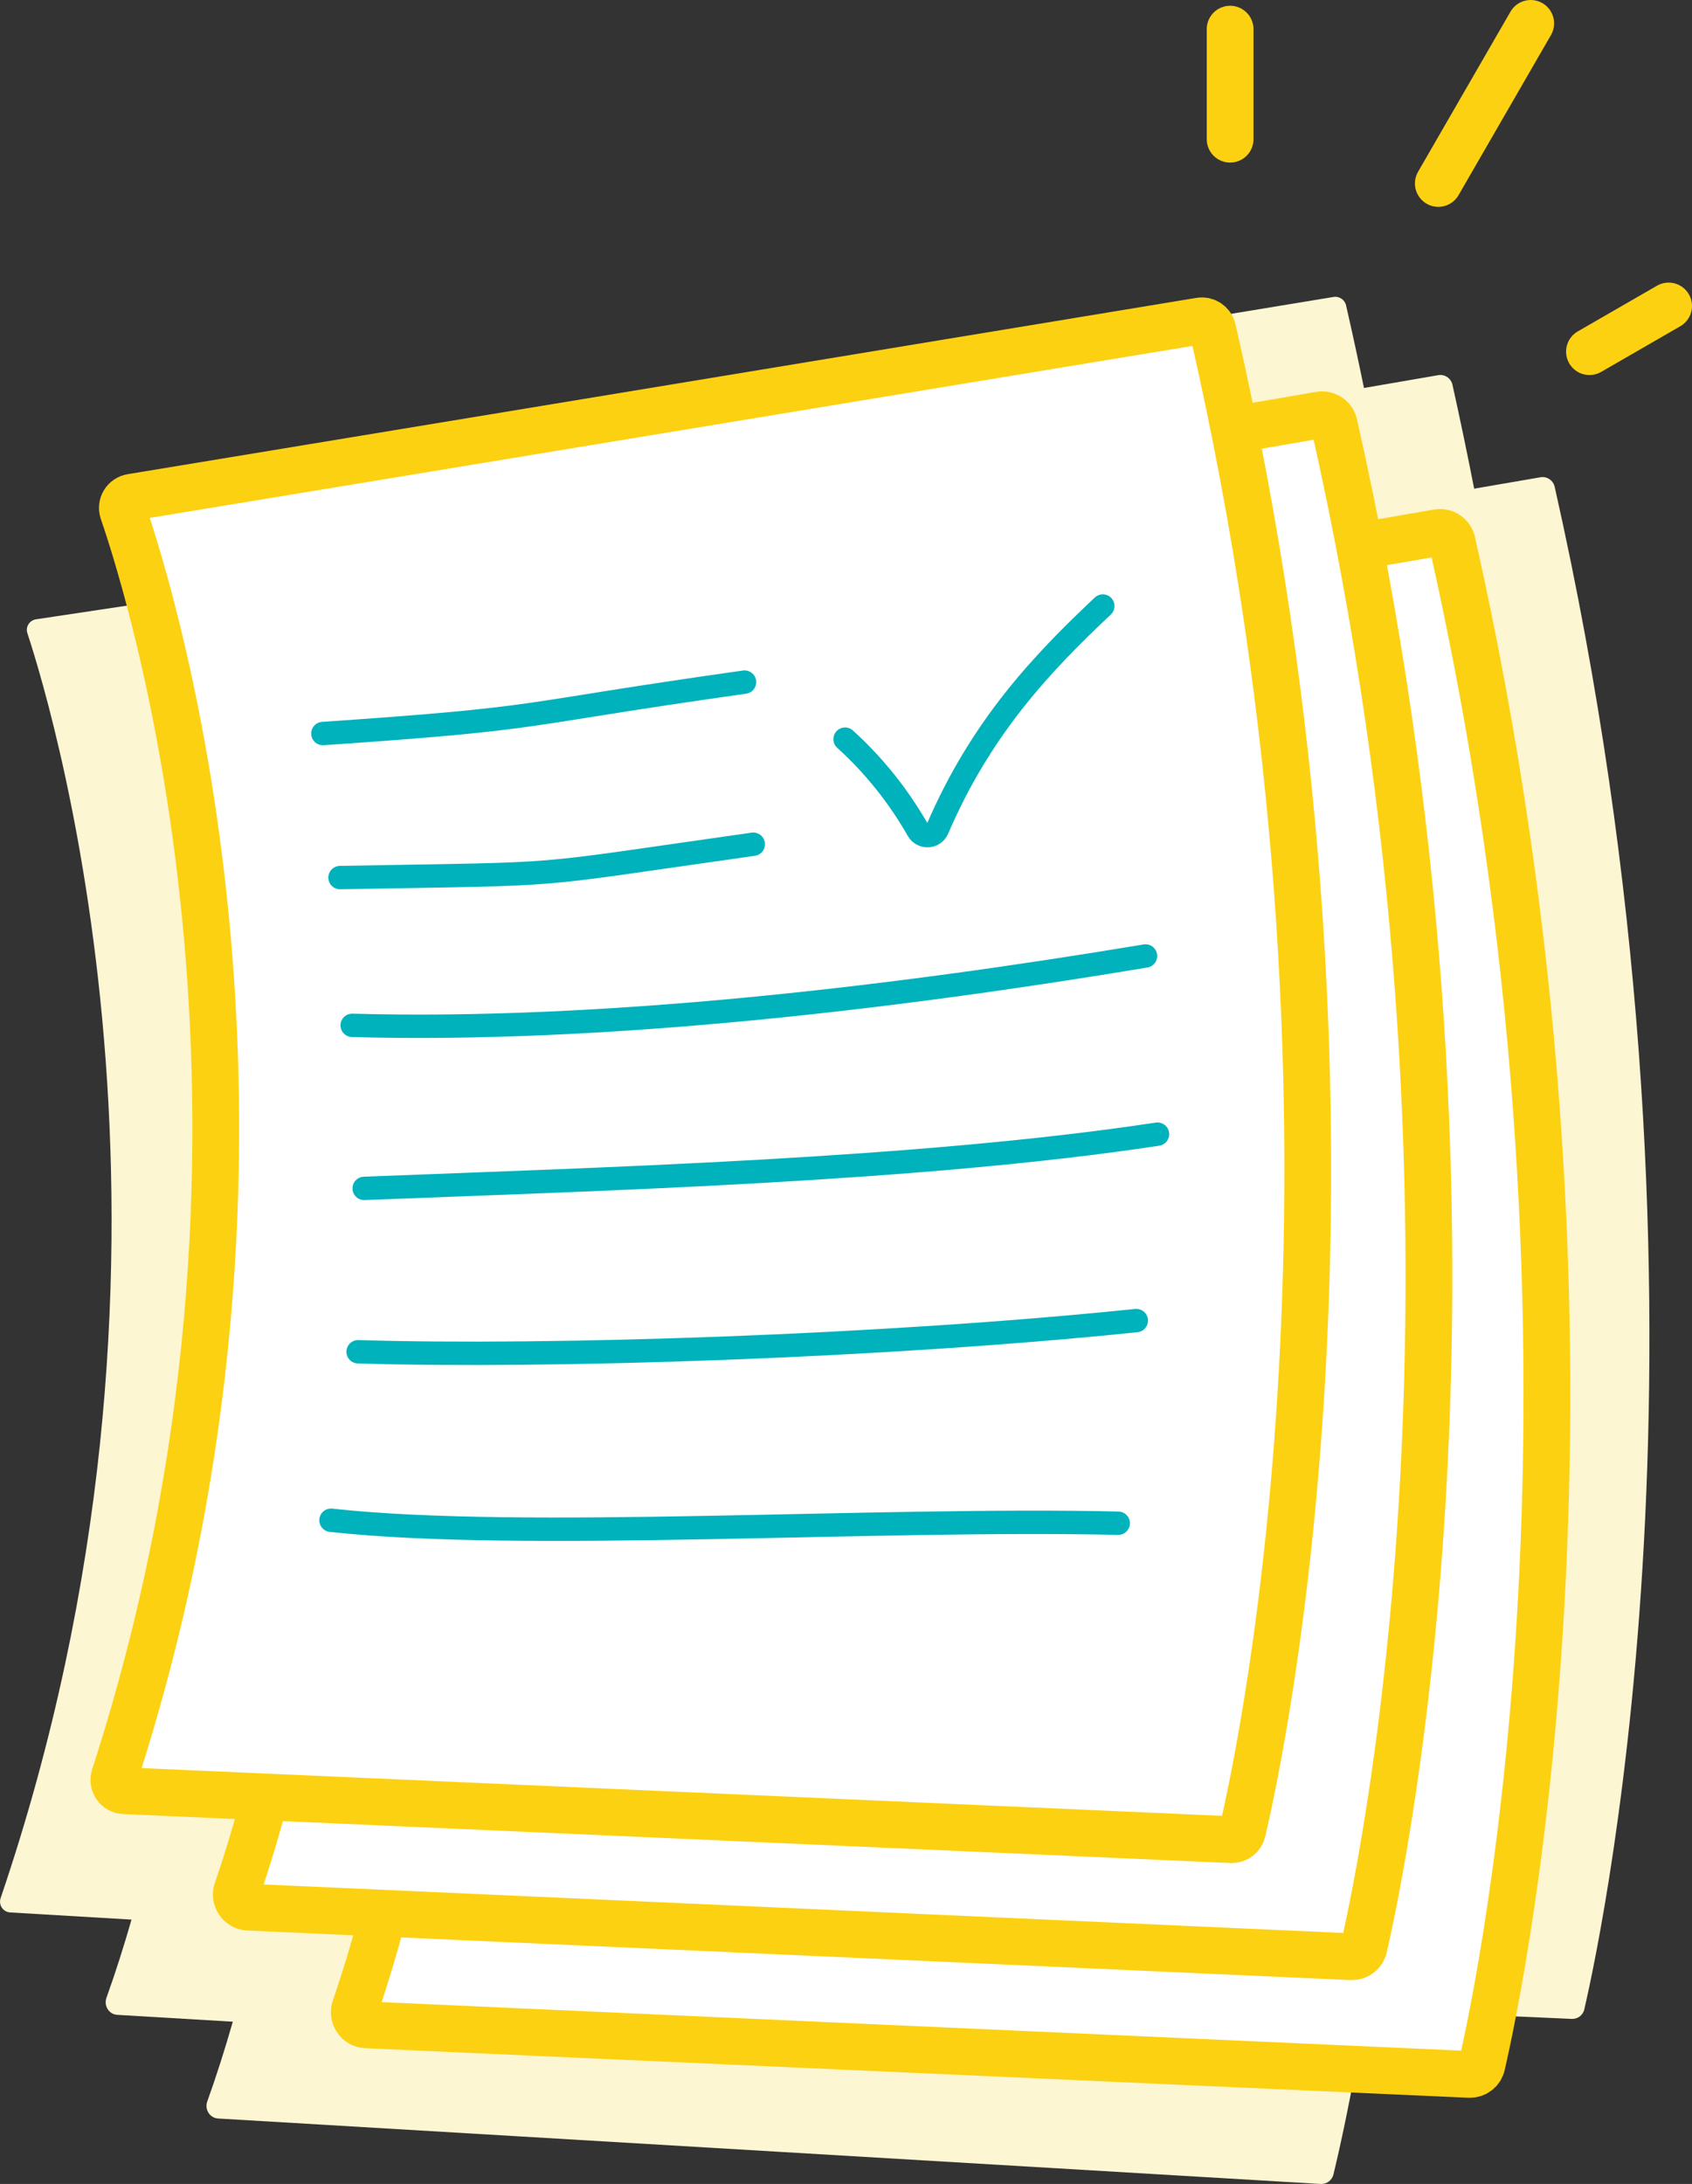 <?xml version="1.0" encoding="utf-8"?>
<!-- Generator: Adobe Illustrator 23.0.1, SVG Export Plug-In . SVG Version: 6.00 Build 0)  -->
<svg version="1.1" id="Layer_1" xmlns="http://www.w3.org/2000/svg" xmlns:xlink="http://www.w3.org/1999/xlink" x="0px" y="0px"
	 viewBox="0 0 108.58 140.11" style="enable-background:new 0 0 108.58 140.11;" xml:space="preserve">
<rect x="0" y="0" width="108.58" height="140.11" fill="#333333" stroke="none"/>
<style type="text/css">
	.st0{fill:#FDF6D3;}
	.st1{fill:none;stroke:#FCD111;stroke-width:3;stroke-linecap:round;stroke-miterlimit:10;}
	.st2{fill:#FFFFFF;stroke:#FCD111;stroke-width:3;stroke-miterlimit:10;}
	.st3{fill:none;stroke:#00B2BB;stroke-width:1.5;stroke-linecap:round;stroke-miterlimit:10;}
</style>
<g>
	<path class="st0" d="M99.77,31.24c-0.09-0.42-0.5-0.7-0.92-0.62l-4.25,0.73c-0.43-2.2-0.89-4.41-1.39-6.66
		c-0.09-0.42-0.5-0.7-0.92-0.62l-4.76,0.82c-0.36-1.75-0.74-3.52-1.15-5.3c-0.08-0.36-0.44-0.6-0.8-0.54L17.01,30.35
		c-0.43,0.07-0.69,0.5-0.55,0.91c1.91,5.55,12.71,40.22-0.55,81.16c-0.14,0.44,0.17,0.89,0.63,0.91l7.79,0.34
		c-0.47,1.71-0.97,3.4-1.54,5.04c-0.18,0.51,0.18,1.05,0.71,1.08l7.42,0.33c-0.48,1.74-0.99,3.46-1.57,5.14
		c-0.18,0.51,0.18,1.05,0.71,1.08l70.8,3.18c0.38,0.02,0.73-0.24,0.81-0.62C102.96,123.34,111.43,82.91,99.77,31.24z"/>
	<path class="st0" d="M85.06,41.81c-0.09-0.42-0.49-0.7-0.91-0.64l-4.26,0.67c-0.4-2.21-0.82-4.43-1.3-6.68
		c-0.09-0.42-0.49-0.7-0.91-0.64l-4.77,0.75c-0.34-1.76-0.69-3.53-1.07-5.32c-0.08-0.36-0.43-0.61-0.79-0.55L2.32,39.73
		c-0.43,0.06-0.7,0.49-0.56,0.9c1.83,5.58,12.13,40.39-1.72,81.14c-0.15,0.44,0.16,0.9,0.62,0.92l7.78,0.46
		c-0.49,1.7-1.02,3.38-1.61,5.02c-0.18,0.51,0.16,1.06,0.7,1.09l7.41,0.44c-0.5,1.74-1.04,3.45-1.64,5.12
		c-0.18,0.51,0.16,1.06,0.7,1.09l70.75,4.2c0.38,0.02,0.73-0.23,0.82-0.61C86.92,133.95,95.98,93.64,85.06,41.81z"/>
	<g>
		<line class="st1" x1="78.94" y1="1.87" x2="78.94" y2="8.93"/>
		<line class="st1" x1="98.23" y1="1.5" x2="92.3" y2="11.77"/>
		<line class="st1" x1="107.08" y1="19.63" x2="102" y2="22.56"/>
	</g>
	<path class="st2" d="M25.13,46.56c1.15,6.48,8.42,50.92-2.35,82.26c-0.18,0.51,0.18,1.05,0.71,1.08l70.8,3.18
		c0.38,0.02,0.73-0.24,0.81-0.62c1.28-5.56,9.75-46-1.91-97.67c-0.09-0.42-0.5-0.7-0.92-0.62l-66.5,11.47
		C25.34,45.7,25.05,46.12,25.13,46.56z"/>
	<path class="st2" d="M17.56,39.01c1.15,6.48,8.42,50.92-2.35,82.26c-0.18,0.51,0.18,1.05,0.71,1.08l70.8,3.18
		c0.38,0.02,0.73-0.24,0.81-0.62c1.28-5.56,9.75-46-1.91-97.67c-0.09-0.42-0.5-0.7-0.92-0.62l-66.5,11.47
		C17.78,38.15,17.49,38.57,17.56,39.01z"/>
	<path class="st2" d="M7.89,32.81c1.91,5.55,12.71,40.22-0.55,81.16c-0.14,0.44,0.17,0.89,0.63,0.91l71.05,3.14
		c0.34,0.01,0.63-0.21,0.71-0.53c1.21-5.14,9.85-45.16-1.91-96.36c-0.08-0.36-0.44-0.6-0.8-0.54L8.44,31.9
		C8.01,31.97,7.75,32.4,7.89,32.81z"/>
	<g>
		<path class="st3" d="M20.72,47.06c14.85-1.02,11.83-1.15,27.06-3.3"/>
		<path class="st3" d="M21.82,56.3c15.44-0.28,11.29,0.01,26.52-2.14"/>
		<path class="st3" d="M22.6,65.78c15.98,0.45,34.65-1.74,50.91-4.45"/>
		<path class="st3" d="M23.37,76.24c15.3-0.6,35.62-1.16,50.91-3.48"/>
		<path class="st3" d="M22.98,86.72c12.2,0.38,33.7-0.32,49.94-2"/>
		<path class="st3" d="M21.24,97.53c12.39,1.36,34.84-0.17,50.52,0.19"/>
		<path class="st3" d="M54.23,47.42c1.84,1.66,3.43,3.65,4.68,5.84c0.28,0.49,1.01,0.46,1.24-0.06c2.81-6.54,6.71-10.64,10.62-14.32
			"/>
	</g>
</g>
</svg>
